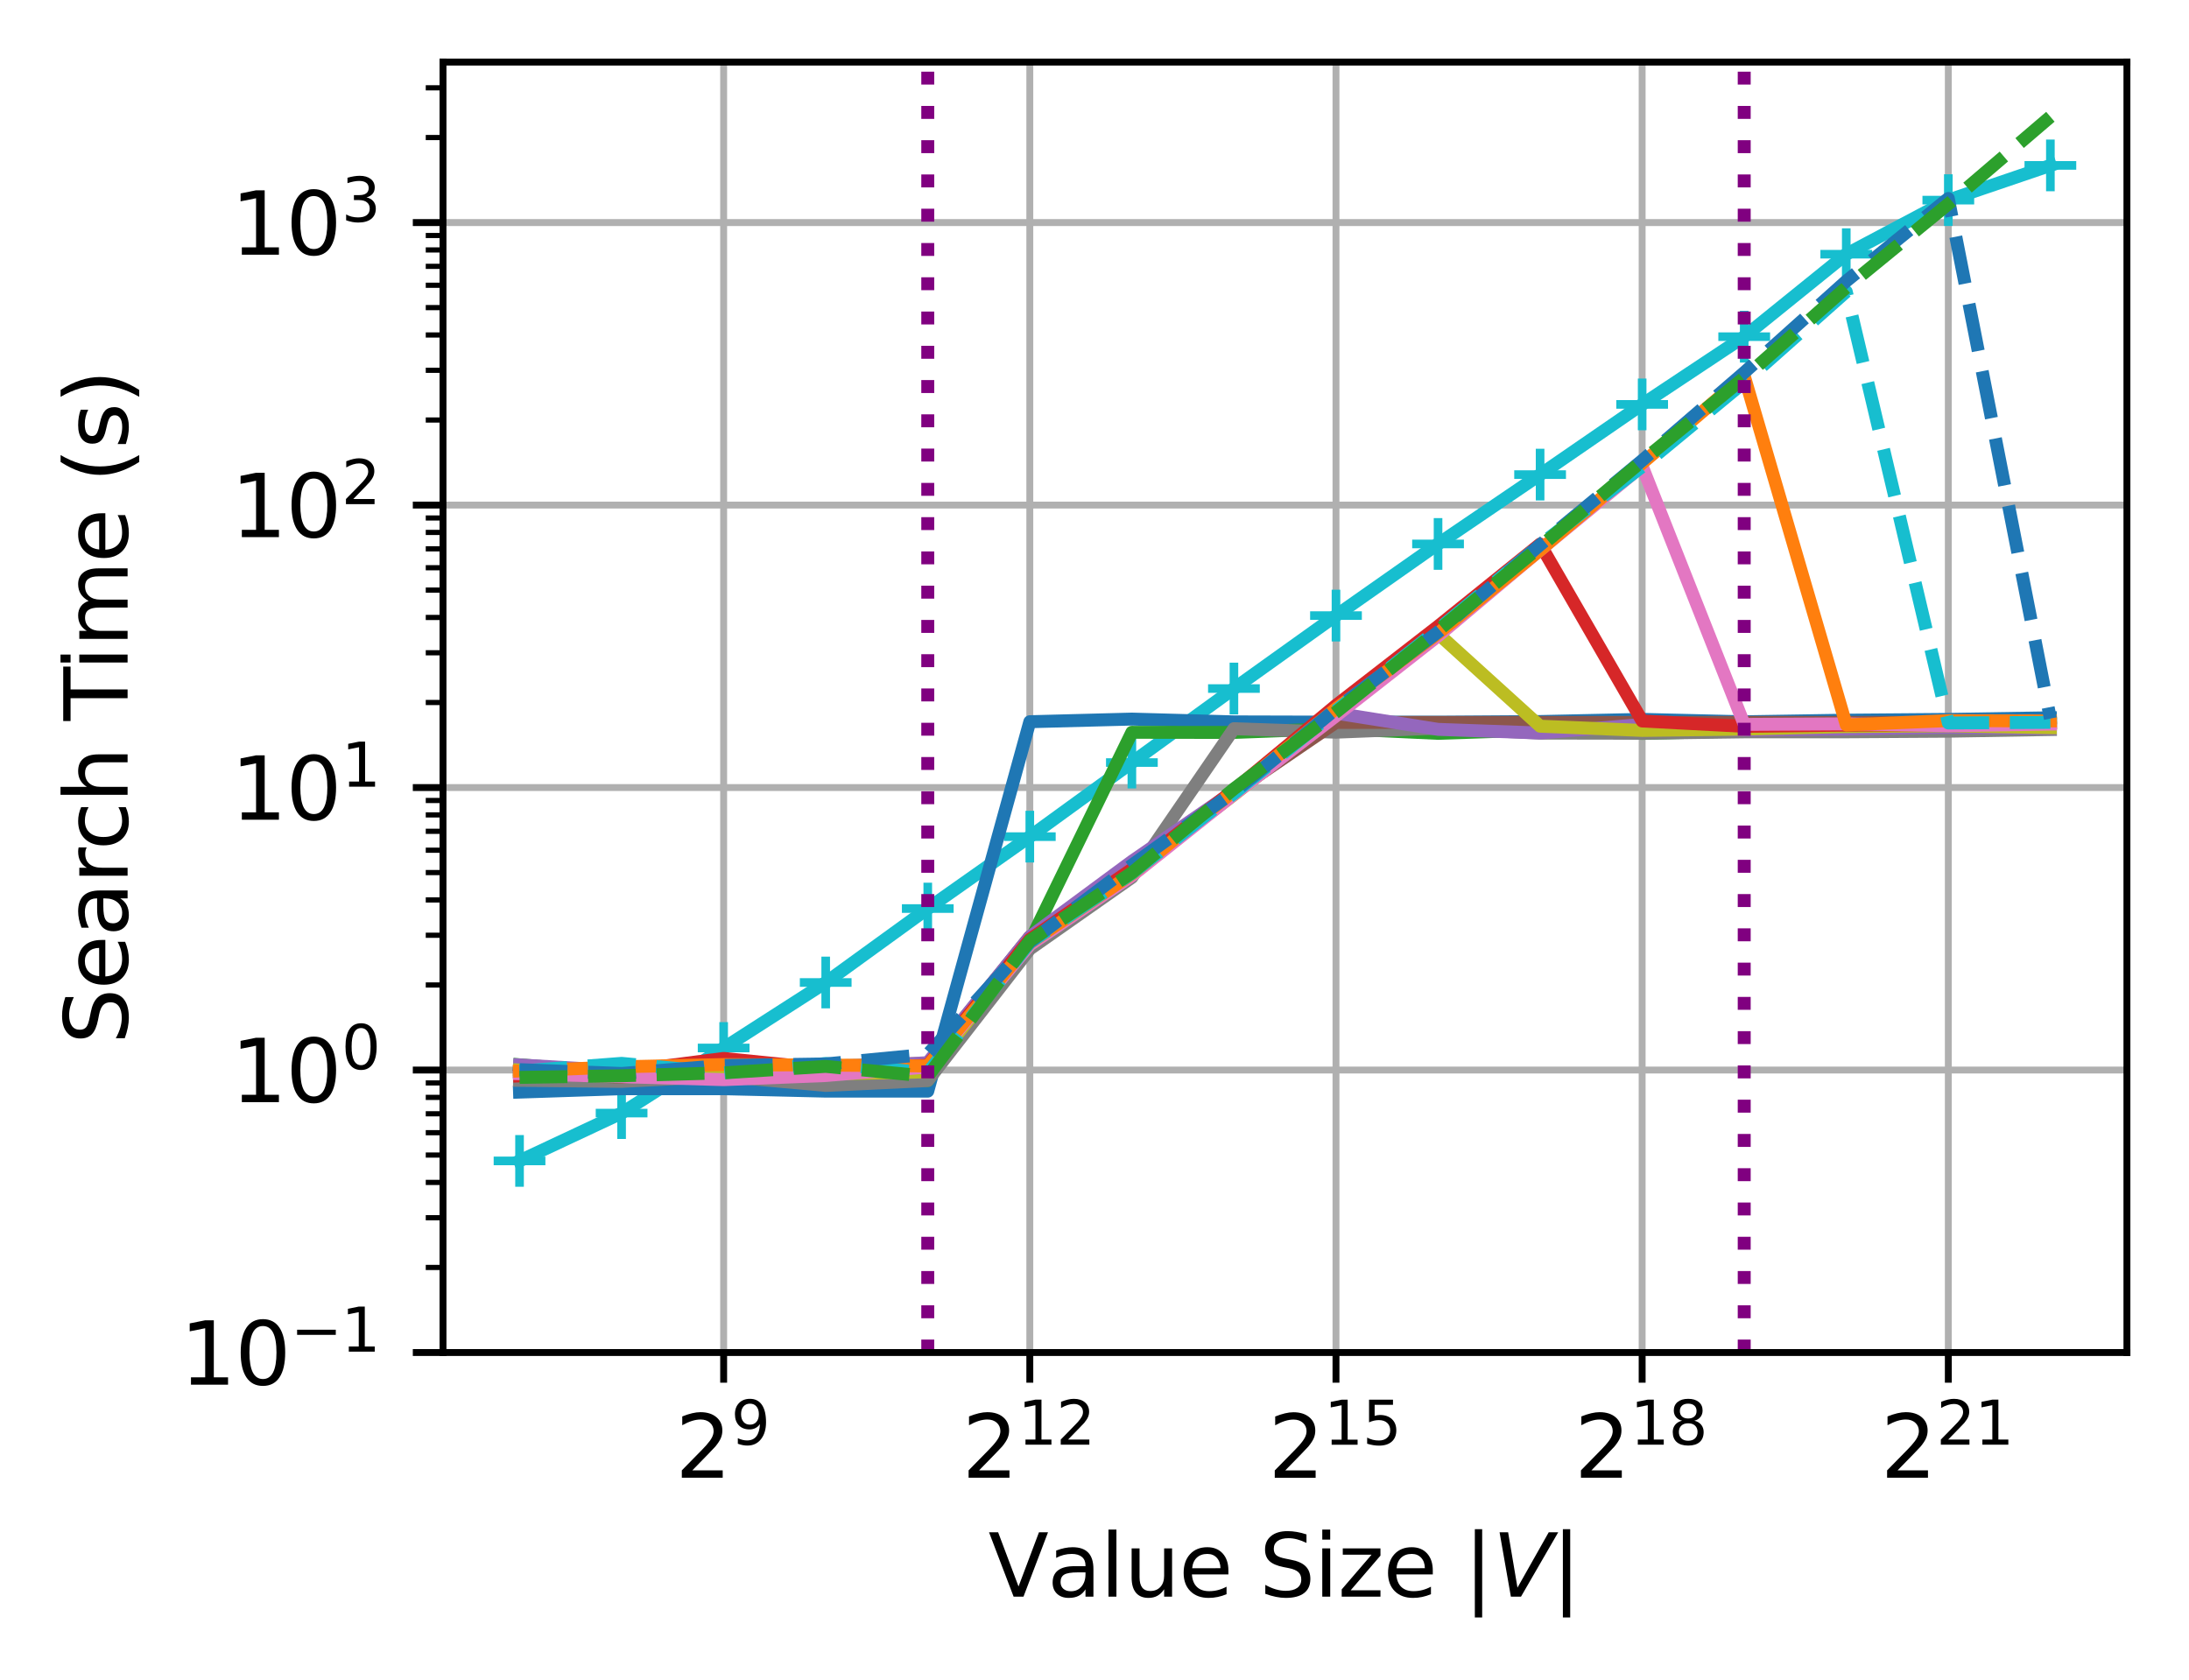 <?xml version="1.0" encoding="utf-8" standalone="no"?>
<!DOCTYPE svg PUBLIC "-//W3C//DTD SVG 1.1//EN"
  "http://www.w3.org/Graphics/SVG/1.1/DTD/svg11.dtd">
<svg xmlns:xlink="http://www.w3.org/1999/xlink" width="253.878pt" height="194.866pt" viewBox="0 0 253.878 194.866" xmlns="http://www.w3.org/2000/svg" version="1.1">
 <defs>
  <style type="text/css">*{stroke-linejoin: round; stroke-linecap: butt}</style>
 </defs>
 <g id="figure_1">
  <g id="patch_1">
   <path d="M 0 194.866 
L 253.878 194.866 
L 253.878 0 
L 0 0 
z
" style="fill: #ffffff"/>
  </g>
  <g id="axes_1">
   <g id="patch_2">
    <path d="M 51.378 156.888 
L 246.678 156.888 
L 246.678 7.2 
L 51.378 7.2 
z
" style="fill: #ffffff"/>
   </g>
   <g id="matplotlib.axis_1">
    <g id="xtick_1">
     <g id="line2d_1">
      <path d="M 83.928 156.888 
L 83.928 7.2 
" clip-path="url(#p6773073fb8)" style="fill: none; stroke: #b0b0b0; stroke-width: 0.8; stroke-linecap: square"/>
     </g>
     <g id="line2d_2">
      <defs>
       <path id="mc93a9d0ca1" d="M 0 0 
L 0 3.5 
" style="stroke: #000000; stroke-width: 0.8"/>
      </defs>
      <g>
       <use xlink:href="#mc93a9d0ca1" x="83.928" y="156.888" style="stroke: #000000; stroke-width: 0.8"/>
      </g>
     </g>
     <g id="text_1">
      <!-- $\mathdefault{2^{9}}$ -->
      <g transform="translate(78.328 171.486) scale(0.1 -0.1)">
       <defs>
        <path id="DejaVuSans-32" d="M 1228 531 
L 3431 531 
L 3431 0 
L 469 0 
L 469 531 
Q 828 903 1448 1529 
Q 2069 2156 2228 2338 
Q 2531 2678 2651 2914 
Q 2772 3150 2772 3378 
Q 2772 3750 2511 3984 
Q 2250 4219 1831 4219 
Q 1534 4219 1204 4116 
Q 875 4013 500 3803 
L 500 4441 
Q 881 4594 1212 4672 
Q 1544 4750 1819 4750 
Q 2544 4750 2975 4387 
Q 3406 4025 3406 3419 
Q 3406 3131 3298 2873 
Q 3191 2616 2906 2266 
Q 2828 2175 2409 1742 
Q 1991 1309 1228 531 
z
" transform="scale(0.016)"/>
        <path id="DejaVuSans-39" d="M 703 97 
L 703 672 
Q 941 559 1184 500 
Q 1428 441 1663 441 
Q 2288 441 2617 861 
Q 2947 1281 2994 2138 
Q 2813 1869 2534 1725 
Q 2256 1581 1919 1581 
Q 1219 1581 811 2004 
Q 403 2428 403 3163 
Q 403 3881 828 4315 
Q 1253 4750 1959 4750 
Q 2769 4750 3195 4129 
Q 3622 3509 3622 2328 
Q 3622 1225 3098 567 
Q 2575 -91 1691 -91 
Q 1453 -91 1209 -44 
Q 966 3 703 97 
z
M 1959 2075 
Q 2384 2075 2632 2365 
Q 2881 2656 2881 3163 
Q 2881 3666 2632 3958 
Q 2384 4250 1959 4250 
Q 1534 4250 1286 3958 
Q 1038 3666 1038 3163 
Q 1038 2656 1286 2365 
Q 1534 2075 1959 2075 
z
" transform="scale(0.016)"/>
       </defs>
       <use xlink:href="#DejaVuSans-32" transform="translate(0 0.766)"/>
       <use xlink:href="#DejaVuSans-39" transform="translate(64.58 39.047) scale(0.7)"/>
      </g>
     </g>
    </g>
    <g id="xtick_2">
     <g id="line2d_3">
      <path d="M 119.437 156.888 
L 119.437 7.2 
" clip-path="url(#p6773073fb8)" style="fill: none; stroke: #b0b0b0; stroke-width: 0.8; stroke-linecap: square"/>
     </g>
     <g id="line2d_4">
      <g>
       <use xlink:href="#mc93a9d0ca1" x="119.437" y="156.888" style="stroke: #000000; stroke-width: 0.8"/>
      </g>
     </g>
     <g id="text_2">
      <!-- $\mathdefault{2^{12}}$ -->
      <g transform="translate(111.587 171.486) scale(0.1 -0.1)">
       <defs>
        <path id="DejaVuSans-31" d="M 794 531 
L 1825 531 
L 1825 4091 
L 703 3866 
L 703 4441 
L 1819 4666 
L 2450 4666 
L 2450 531 
L 3481 531 
L 3481 0 
L 794 0 
L 794 531 
z
" transform="scale(0.016)"/>
       </defs>
       <use xlink:href="#DejaVuSans-32" transform="translate(0 0.766)"/>
       <use xlink:href="#DejaVuSans-31" transform="translate(64.58 39.047) scale(0.7)"/>
       <use xlink:href="#DejaVuSans-32" transform="translate(109.116 39.047) scale(0.7)"/>
      </g>
     </g>
    </g>
    <g id="xtick_3">
     <g id="line2d_5">
      <path d="M 154.946 156.888 
L 154.946 7.2 
" clip-path="url(#p6773073fb8)" style="fill: none; stroke: #b0b0b0; stroke-width: 0.8; stroke-linecap: square"/>
     </g>
     <g id="line2d_6">
      <g>
       <use xlink:href="#mc93a9d0ca1" x="154.946" y="156.888" style="stroke: #000000; stroke-width: 0.8"/>
      </g>
     </g>
     <g id="text_3">
      <!-- $\mathdefault{2^{15}}$ -->
      <g transform="translate(147.096 171.486) scale(0.1 -0.1)">
       <defs>
        <path id="DejaVuSans-35" d="M 691 4666 
L 3169 4666 
L 3169 4134 
L 1269 4134 
L 1269 2991 
Q 1406 3038 1543 3061 
Q 1681 3084 1819 3084 
Q 2600 3084 3056 2656 
Q 3513 2228 3513 1497 
Q 3513 744 3044 326 
Q 2575 -91 1722 -91 
Q 1428 -91 1123 -41 
Q 819 9 494 109 
L 494 744 
Q 775 591 1075 516 
Q 1375 441 1709 441 
Q 2250 441 2565 725 
Q 2881 1009 2881 1497 
Q 2881 1984 2565 2268 
Q 2250 2553 1709 2553 
Q 1456 2553 1204 2497 
Q 953 2441 691 2322 
L 691 4666 
z
" transform="scale(0.016)"/>
       </defs>
       <use xlink:href="#DejaVuSans-32" transform="translate(0 0.684)"/>
       <use xlink:href="#DejaVuSans-31" transform="translate(64.58 38.966) scale(0.7)"/>
       <use xlink:href="#DejaVuSans-35" transform="translate(109.116 38.966) scale(0.7)"/>
      </g>
     </g>
    </g>
    <g id="xtick_4">
     <g id="line2d_7">
      <path d="M 190.455 156.888 
L 190.455 7.2 
" clip-path="url(#p6773073fb8)" style="fill: none; stroke: #b0b0b0; stroke-width: 0.8; stroke-linecap: square"/>
     </g>
     <g id="line2d_8">
      <g>
       <use xlink:href="#mc93a9d0ca1" x="190.455" y="156.888" style="stroke: #000000; stroke-width: 0.8"/>
      </g>
     </g>
     <g id="text_4">
      <!-- $\mathdefault{2^{18}}$ -->
      <g transform="translate(182.605 171.486) scale(0.1 -0.1)">
       <defs>
        <path id="DejaVuSans-38" d="M 2034 2216 
Q 1584 2216 1326 1975 
Q 1069 1734 1069 1313 
Q 1069 891 1326 650 
Q 1584 409 2034 409 
Q 2484 409 2743 651 
Q 3003 894 3003 1313 
Q 3003 1734 2745 1975 
Q 2488 2216 2034 2216 
z
M 1403 2484 
Q 997 2584 770 2862 
Q 544 3141 544 3541 
Q 544 4100 942 4425 
Q 1341 4750 2034 4750 
Q 2731 4750 3128 4425 
Q 3525 4100 3525 3541 
Q 3525 3141 3298 2862 
Q 3072 2584 2669 2484 
Q 3125 2378 3379 2068 
Q 3634 1759 3634 1313 
Q 3634 634 3220 271 
Q 2806 -91 2034 -91 
Q 1263 -91 848 271 
Q 434 634 434 1313 
Q 434 1759 690 2068 
Q 947 2378 1403 2484 
z
M 1172 3481 
Q 1172 3119 1398 2916 
Q 1625 2713 2034 2713 
Q 2441 2713 2670 2916 
Q 2900 3119 2900 3481 
Q 2900 3844 2670 4047 
Q 2441 4250 2034 4250 
Q 1625 4250 1398 4047 
Q 1172 3844 1172 3481 
z
" transform="scale(0.016)"/>
       </defs>
       <use xlink:href="#DejaVuSans-32" transform="translate(0 0.766)"/>
       <use xlink:href="#DejaVuSans-31" transform="translate(64.58 39.047) scale(0.7)"/>
       <use xlink:href="#DejaVuSans-38" transform="translate(109.116 39.047) scale(0.7)"/>
      </g>
     </g>
    </g>
    <g id="xtick_5">
     <g id="line2d_9">
      <path d="M 225.964 156.888 
L 225.964 7.2 
" clip-path="url(#p6773073fb8)" style="fill: none; stroke: #b0b0b0; stroke-width: 0.8; stroke-linecap: square"/>
     </g>
     <g id="line2d_10">
      <g>
       <use xlink:href="#mc93a9d0ca1" x="225.964" y="156.888" style="stroke: #000000; stroke-width: 0.8"/>
      </g>
     </g>
     <g id="text_5">
      <!-- $\mathdefault{2^{21}}$ -->
      <g transform="translate(218.114 171.486) scale(0.1 -0.1)">
       <use xlink:href="#DejaVuSans-32" transform="translate(0 0.766)"/>
       <use xlink:href="#DejaVuSans-32" transform="translate(64.58 39.047) scale(0.7)"/>
       <use xlink:href="#DejaVuSans-31" transform="translate(109.116 39.047) scale(0.7)"/>
      </g>
     </g>
    </g>
    <g id="text_6">
     <!-- Value Size $|V|$ -->
     <g transform="translate(114.628 185.266) scale(0.1 -0.1)">
      <defs>
       <path id="DejaVuSans-56" d="M 1831 0 
L 50 4666 
L 709 4666 
L 2188 738 
L 3669 4666 
L 4325 4666 
L 2547 0 
L 1831 0 
z
" transform="scale(0.016)"/>
       <path id="DejaVuSans-61" d="M 2194 1759 
Q 1497 1759 1228 1600 
Q 959 1441 959 1056 
Q 959 750 1161 570 
Q 1363 391 1709 391 
Q 2188 391 2477 730 
Q 2766 1069 2766 1631 
L 2766 1759 
L 2194 1759 
z
M 3341 1997 
L 3341 0 
L 2766 0 
L 2766 531 
Q 2569 213 2275 61 
Q 1981 -91 1556 -91 
Q 1019 -91 701 211 
Q 384 513 384 1019 
Q 384 1609 779 1909 
Q 1175 2209 1959 2209 
L 2766 2209 
L 2766 2266 
Q 2766 2663 2505 2880 
Q 2244 3097 1772 3097 
Q 1472 3097 1187 3025 
Q 903 2953 641 2809 
L 641 3341 
Q 956 3463 1253 3523 
Q 1550 3584 1831 3584 
Q 2591 3584 2966 3190 
Q 3341 2797 3341 1997 
z
" transform="scale(0.016)"/>
       <path id="DejaVuSans-6c" d="M 603 4863 
L 1178 4863 
L 1178 0 
L 603 0 
L 603 4863 
z
" transform="scale(0.016)"/>
       <path id="DejaVuSans-75" d="M 544 1381 
L 544 3500 
L 1119 3500 
L 1119 1403 
Q 1119 906 1312 657 
Q 1506 409 1894 409 
Q 2359 409 2629 706 
Q 2900 1003 2900 1516 
L 2900 3500 
L 3475 3500 
L 3475 0 
L 2900 0 
L 2900 538 
Q 2691 219 2414 64 
Q 2138 -91 1772 -91 
Q 1169 -91 856 284 
Q 544 659 544 1381 
z
M 1991 3584 
L 1991 3584 
z
" transform="scale(0.016)"/>
       <path id="DejaVuSans-65" d="M 3597 1894 
L 3597 1613 
L 953 1613 
Q 991 1019 1311 708 
Q 1631 397 2203 397 
Q 2534 397 2845 478 
Q 3156 559 3463 722 
L 3463 178 
Q 3153 47 2828 -22 
Q 2503 -91 2169 -91 
Q 1331 -91 842 396 
Q 353 884 353 1716 
Q 353 2575 817 3079 
Q 1281 3584 2069 3584 
Q 2775 3584 3186 3129 
Q 3597 2675 3597 1894 
z
M 3022 2063 
Q 3016 2534 2758 2815 
Q 2500 3097 2075 3097 
Q 1594 3097 1305 2825 
Q 1016 2553 972 2059 
L 3022 2063 
z
" transform="scale(0.016)"/>
       <path id="DejaVuSans-20" transform="scale(0.016)"/>
       <path id="DejaVuSans-53" d="M 3425 4513 
L 3425 3897 
Q 3066 4069 2747 4153 
Q 2428 4238 2131 4238 
Q 1616 4238 1336 4038 
Q 1056 3838 1056 3469 
Q 1056 3159 1242 3001 
Q 1428 2844 1947 2747 
L 2328 2669 
Q 3034 2534 3370 2195 
Q 3706 1856 3706 1288 
Q 3706 609 3251 259 
Q 2797 -91 1919 -91 
Q 1588 -91 1214 -16 
Q 841 59 441 206 
L 441 856 
Q 825 641 1194 531 
Q 1563 422 1919 422 
Q 2459 422 2753 634 
Q 3047 847 3047 1241 
Q 3047 1584 2836 1778 
Q 2625 1972 2144 2069 
L 1759 2144 
Q 1053 2284 737 2584 
Q 422 2884 422 3419 
Q 422 4038 858 4394 
Q 1294 4750 2059 4750 
Q 2388 4750 2728 4690 
Q 3069 4631 3425 4513 
z
" transform="scale(0.016)"/>
       <path id="DejaVuSans-69" d="M 603 3500 
L 1178 3500 
L 1178 0 
L 603 0 
L 603 3500 
z
M 603 4863 
L 1178 4863 
L 1178 4134 
L 603 4134 
L 603 4863 
z
" transform="scale(0.016)"/>
       <path id="DejaVuSans-7a" d="M 353 3500 
L 3084 3500 
L 3084 2975 
L 922 459 
L 3084 459 
L 3084 0 
L 275 0 
L 275 525 
L 2438 3041 
L 353 3041 
L 353 3500 
z
" transform="scale(0.016)"/>
       <path id="DejaVuSans-7c" d="M 1344 4891 
L 1344 -1509 
L 813 -1509 
L 813 4891 
L 1344 4891 
z
" transform="scale(0.016)"/>
       <path id="DejaVuSans-Oblique-56" d="M 1319 0 
L 500 4666 
L 1119 4666 
L 1797 653 
L 4063 4666 
L 4750 4666 
L 2053 0 
L 1319 0 
z
" transform="scale(0.016)"/>
      </defs>
      <use xlink:href="#DejaVuSans-56" transform="translate(0 0.578)"/>
      <use xlink:href="#DejaVuSans-61" transform="translate(68.408 0.578)"/>
      <use xlink:href="#DejaVuSans-6c" transform="translate(129.688 0.578)"/>
      <use xlink:href="#DejaVuSans-75" transform="translate(157.471 0.578)"/>
      <use xlink:href="#DejaVuSans-65" transform="translate(220.85 0.578)"/>
      <use xlink:href="#DejaVuSans-20" transform="translate(282.373 0.578)"/>
      <use xlink:href="#DejaVuSans-53" transform="translate(314.16 0.578)"/>
      <use xlink:href="#DejaVuSans-69" transform="translate(377.637 0.578)"/>
      <use xlink:href="#DejaVuSans-7a" transform="translate(405.42 0.578)"/>
      <use xlink:href="#DejaVuSans-65" transform="translate(457.91 0.578)"/>
      <use xlink:href="#DejaVuSans-20" transform="translate(519.434 0.578)"/>
      <use xlink:href="#DejaVuSans-7c" transform="translate(551.221 0.578)"/>
      <use xlink:href="#DejaVuSans-Oblique-56" transform="translate(584.912 0.578)"/>
      <use xlink:href="#DejaVuSans-7c" transform="translate(653.32 0.578)"/>
     </g>
    </g>
   </g>
   <g id="matplotlib.axis_2">
    <g id="ytick_1">
     <g id="line2d_11">
      <path d="M 51.378 156.888 
L 246.678 156.888 
" clip-path="url(#p6773073fb8)" style="fill: none; stroke: #b0b0b0; stroke-width: 0.8; stroke-linecap: square"/>
     </g>
     <g id="line2d_12">
      <defs>
       <path id="m12b6bb0409" d="M 0 0 
L -3.5 0 
" style="stroke: #000000; stroke-width: 0.8"/>
      </defs>
      <g>
       <use xlink:href="#m12b6bb0409" x="51.378" y="156.888" style="stroke: #000000; stroke-width: 0.8"/>
      </g>
     </g>
     <g id="text_7">
      <!-- $\mathdefault{10^{-1}}$ -->
      <g transform="translate(20.878 160.687) scale(0.1 -0.1)">
       <defs>
        <path id="DejaVuSans-30" d="M 2034 4250 
Q 1547 4250 1301 3770 
Q 1056 3291 1056 2328 
Q 1056 1369 1301 889 
Q 1547 409 2034 409 
Q 2525 409 2770 889 
Q 3016 1369 3016 2328 
Q 3016 3291 2770 3770 
Q 2525 4250 2034 4250 
z
M 2034 4750 
Q 2819 4750 3233 4129 
Q 3647 3509 3647 2328 
Q 3647 1150 3233 529 
Q 2819 -91 2034 -91 
Q 1250 -91 836 529 
Q 422 1150 422 2328 
Q 422 3509 836 4129 
Q 1250 4750 2034 4750 
z
" transform="scale(0.016)"/>
        <path id="DejaVuSans-2212" d="M 678 2272 
L 4684 2272 
L 4684 1741 
L 678 1741 
L 678 2272 
z
" transform="scale(0.016)"/>
       </defs>
       <use xlink:href="#DejaVuSans-31" transform="translate(0 0.684)"/>
       <use xlink:href="#DejaVuSans-30" transform="translate(63.623 0.684)"/>
       <use xlink:href="#DejaVuSans-2212" transform="translate(128.203 38.966) scale(0.7)"/>
       <use xlink:href="#DejaVuSans-31" transform="translate(186.855 38.966) scale(0.7)"/>
      </g>
     </g>
    </g>
    <g id="ytick_2">
     <g id="line2d_13">
      <path d="M 51.378 124.121 
L 246.678 124.121 
" clip-path="url(#p6773073fb8)" style="fill: none; stroke: #b0b0b0; stroke-width: 0.8; stroke-linecap: square"/>
     </g>
     <g id="line2d_14">
      <g>
       <use xlink:href="#m12b6bb0409" x="51.378" y="124.121" style="stroke: #000000; stroke-width: 0.8"/>
      </g>
     </g>
     <g id="text_8">
      <!-- $\mathdefault{10^{0}}$ -->
      <g transform="translate(26.778 127.92) scale(0.1 -0.1)">
       <use xlink:href="#DejaVuSans-31" transform="translate(0 0.766)"/>
       <use xlink:href="#DejaVuSans-30" transform="translate(63.623 0.766)"/>
       <use xlink:href="#DejaVuSans-30" transform="translate(128.203 39.047) scale(0.7)"/>
      </g>
     </g>
    </g>
    <g id="ytick_3">
     <g id="line2d_15">
      <path d="M 51.378 91.353 
L 246.678 91.353 
" clip-path="url(#p6773073fb8)" style="fill: none; stroke: #b0b0b0; stroke-width: 0.8; stroke-linecap: square"/>
     </g>
     <g id="line2d_16">
      <g>
       <use xlink:href="#m12b6bb0409" x="51.378" y="91.353" style="stroke: #000000; stroke-width: 0.8"/>
      </g>
     </g>
     <g id="text_9">
      <!-- $\mathdefault{10^{1}}$ -->
      <g transform="translate(26.778 95.152) scale(0.1 -0.1)">
       <use xlink:href="#DejaVuSans-31" transform="translate(0 0.684)"/>
       <use xlink:href="#DejaVuSans-30" transform="translate(63.623 0.684)"/>
       <use xlink:href="#DejaVuSans-31" transform="translate(128.203 38.966) scale(0.7)"/>
      </g>
     </g>
    </g>
    <g id="ytick_4">
     <g id="line2d_17">
      <path d="M 51.378 58.586 
L 246.678 58.586 
" clip-path="url(#p6773073fb8)" style="fill: none; stroke: #b0b0b0; stroke-width: 0.8; stroke-linecap: square"/>
     </g>
     <g id="line2d_18">
      <g>
       <use xlink:href="#m12b6bb0409" x="51.378" y="58.586" style="stroke: #000000; stroke-width: 0.8"/>
      </g>
     </g>
     <g id="text_10">
      <!-- $\mathdefault{10^{2}}$ -->
      <g transform="translate(26.778 62.385) scale(0.1 -0.1)">
       <use xlink:href="#DejaVuSans-31" transform="translate(0 0.766)"/>
       <use xlink:href="#DejaVuSans-30" transform="translate(63.623 0.766)"/>
       <use xlink:href="#DejaVuSans-32" transform="translate(128.203 39.047) scale(0.7)"/>
      </g>
     </g>
    </g>
    <g id="ytick_5">
     <g id="line2d_19">
      <path d="M 51.378 25.818 
L 246.678 25.818 
" clip-path="url(#p6773073fb8)" style="fill: none; stroke: #b0b0b0; stroke-width: 0.8; stroke-linecap: square"/>
     </g>
     <g id="line2d_20">
      <g>
       <use xlink:href="#m12b6bb0409" x="51.378" y="25.818" style="stroke: #000000; stroke-width: 0.8"/>
      </g>
     </g>
     <g id="text_11">
      <!-- $\mathdefault{10^{3}}$ -->
      <g transform="translate(26.778 29.618) scale(0.1 -0.1)">
       <defs>
        <path id="DejaVuSans-33" d="M 2597 2516 
Q 3050 2419 3304 2112 
Q 3559 1806 3559 1356 
Q 3559 666 3084 287 
Q 2609 -91 1734 -91 
Q 1441 -91 1130 -33 
Q 819 25 488 141 
L 488 750 
Q 750 597 1062 519 
Q 1375 441 1716 441 
Q 2309 441 2620 675 
Q 2931 909 2931 1356 
Q 2931 1769 2642 2001 
Q 2353 2234 1838 2234 
L 1294 2234 
L 1294 2753 
L 1863 2753 
Q 2328 2753 2575 2939 
Q 2822 3125 2822 3475 
Q 2822 3834 2567 4026 
Q 2313 4219 1838 4219 
Q 1578 4219 1281 4162 
Q 984 4106 628 3988 
L 628 4550 
Q 988 4650 1302 4700 
Q 1616 4750 1894 4750 
Q 2613 4750 3031 4423 
Q 3450 4097 3450 3541 
Q 3450 3153 3228 2886 
Q 3006 2619 2597 2516 
z
" transform="scale(0.016)"/>
       </defs>
       <use xlink:href="#DejaVuSans-31" transform="translate(0 0.766)"/>
       <use xlink:href="#DejaVuSans-30" transform="translate(63.623 0.766)"/>
       <use xlink:href="#DejaVuSans-33" transform="translate(128.203 39.047) scale(0.7)"/>
      </g>
     </g>
    </g>
    <g id="ytick_6">
     <g id="line2d_21">
      <defs>
       <path id="m2c70bff007" d="M 0 0 
L -2 0 
" style="stroke: #000000; stroke-width: 0.6"/>
      </defs>
      <g>
       <use xlink:href="#m2c70bff007" x="51.378" y="147.024" style="stroke: #000000; stroke-width: 0.6"/>
      </g>
     </g>
    </g>
    <g id="ytick_7">
     <g id="line2d_22">
      <g>
       <use xlink:href="#m2c70bff007" x="51.378" y="141.254" style="stroke: #000000; stroke-width: 0.6"/>
      </g>
     </g>
    </g>
    <g id="ytick_8">
     <g id="line2d_23">
      <g>
       <use xlink:href="#m2c70bff007" x="51.378" y="137.16" style="stroke: #000000; stroke-width: 0.6"/>
      </g>
     </g>
    </g>
    <g id="ytick_9">
     <g id="line2d_24">
      <g>
       <use xlink:href="#m2c70bff007" x="51.378" y="133.985" style="stroke: #000000; stroke-width: 0.6"/>
      </g>
     </g>
    </g>
    <g id="ytick_10">
     <g id="line2d_25">
      <g>
       <use xlink:href="#m2c70bff007" x="51.378" y="131.39" style="stroke: #000000; stroke-width: 0.6"/>
      </g>
     </g>
    </g>
    <g id="ytick_11">
     <g id="line2d_26">
      <g>
       <use xlink:href="#m2c70bff007" x="51.378" y="129.196" style="stroke: #000000; stroke-width: 0.6"/>
      </g>
     </g>
    </g>
    <g id="ytick_12">
     <g id="line2d_27">
      <g>
       <use xlink:href="#m2c70bff007" x="51.378" y="127.296" style="stroke: #000000; stroke-width: 0.6"/>
      </g>
     </g>
    </g>
    <g id="ytick_13">
     <g id="line2d_28">
      <g>
       <use xlink:href="#m2c70bff007" x="51.378" y="125.62" style="stroke: #000000; stroke-width: 0.6"/>
      </g>
     </g>
    </g>
    <g id="ytick_14">
     <g id="line2d_29">
      <g>
       <use xlink:href="#m2c70bff007" x="51.378" y="114.257" style="stroke: #000000; stroke-width: 0.6"/>
      </g>
     </g>
    </g>
    <g id="ytick_15">
     <g id="line2d_30">
      <g>
       <use xlink:href="#m2c70bff007" x="51.378" y="108.487" style="stroke: #000000; stroke-width: 0.6"/>
      </g>
     </g>
    </g>
    <g id="ytick_16">
     <g id="line2d_31">
      <g>
       <use xlink:href="#m2c70bff007" x="51.378" y="104.393" style="stroke: #000000; stroke-width: 0.6"/>
      </g>
     </g>
    </g>
    <g id="ytick_17">
     <g id="line2d_32">
      <g>
       <use xlink:href="#m2c70bff007" x="51.378" y="101.217" style="stroke: #000000; stroke-width: 0.6"/>
      </g>
     </g>
    </g>
    <g id="ytick_18">
     <g id="line2d_33">
      <g>
       <use xlink:href="#m2c70bff007" x="51.378" y="98.623" style="stroke: #000000; stroke-width: 0.6"/>
      </g>
     </g>
    </g>
    <g id="ytick_19">
     <g id="line2d_34">
      <g>
       <use xlink:href="#m2c70bff007" x="51.378" y="96.429" style="stroke: #000000; stroke-width: 0.6"/>
      </g>
     </g>
    </g>
    <g id="ytick_20">
     <g id="line2d_35">
      <g>
       <use xlink:href="#m2c70bff007" x="51.378" y="94.529" style="stroke: #000000; stroke-width: 0.6"/>
      </g>
     </g>
    </g>
    <g id="ytick_21">
     <g id="line2d_36">
      <g>
       <use xlink:href="#m2c70bff007" x="51.378" y="92.853" style="stroke: #000000; stroke-width: 0.6"/>
      </g>
     </g>
    </g>
    <g id="ytick_22">
     <g id="line2d_37">
      <g>
       <use xlink:href="#m2c70bff007" x="51.378" y="81.489" style="stroke: #000000; stroke-width: 0.6"/>
      </g>
     </g>
    </g>
    <g id="ytick_23">
     <g id="line2d_38">
      <g>
       <use xlink:href="#m2c70bff007" x="51.378" y="75.719" style="stroke: #000000; stroke-width: 0.6"/>
      </g>
     </g>
    </g>
    <g id="ytick_24">
     <g id="line2d_39">
      <g>
       <use xlink:href="#m2c70bff007" x="51.378" y="71.625" style="stroke: #000000; stroke-width: 0.6"/>
      </g>
     </g>
    </g>
    <g id="ytick_25">
     <g id="line2d_40">
      <g>
       <use xlink:href="#m2c70bff007" x="51.378" y="68.45" style="stroke: #000000; stroke-width: 0.6"/>
      </g>
     </g>
    </g>
    <g id="ytick_26">
     <g id="line2d_41">
      <g>
       <use xlink:href="#m2c70bff007" x="51.378" y="65.855" style="stroke: #000000; stroke-width: 0.6"/>
      </g>
     </g>
    </g>
    <g id="ytick_27">
     <g id="line2d_42">
      <g>
       <use xlink:href="#m2c70bff007" x="51.378" y="63.662" style="stroke: #000000; stroke-width: 0.6"/>
      </g>
     </g>
    </g>
    <g id="ytick_28">
     <g id="line2d_43">
      <g>
       <use xlink:href="#m2c70bff007" x="51.378" y="61.761" style="stroke: #000000; stroke-width: 0.6"/>
      </g>
     </g>
    </g>
    <g id="ytick_29">
     <g id="line2d_44">
      <g>
       <use xlink:href="#m2c70bff007" x="51.378" y="60.085" style="stroke: #000000; stroke-width: 0.6"/>
      </g>
     </g>
    </g>
    <g id="ytick_30">
     <g id="line2d_45">
      <g>
       <use xlink:href="#m2c70bff007" x="51.378" y="48.722" style="stroke: #000000; stroke-width: 0.6"/>
      </g>
     </g>
    </g>
    <g id="ytick_31">
     <g id="line2d_46">
      <g>
       <use xlink:href="#m2c70bff007" x="51.378" y="42.952" style="stroke: #000000; stroke-width: 0.6"/>
      </g>
     </g>
    </g>
    <g id="ytick_32">
     <g id="line2d_47">
      <g>
       <use xlink:href="#m2c70bff007" x="51.378" y="38.858" style="stroke: #000000; stroke-width: 0.6"/>
      </g>
     </g>
    </g>
    <g id="ytick_33">
     <g id="line2d_48">
      <g>
       <use xlink:href="#m2c70bff007" x="51.378" y="35.682" style="stroke: #000000; stroke-width: 0.6"/>
      </g>
     </g>
    </g>
    <g id="ytick_34">
     <g id="line2d_49">
      <g>
       <use xlink:href="#m2c70bff007" x="51.378" y="33.088" style="stroke: #000000; stroke-width: 0.6"/>
      </g>
     </g>
    </g>
    <g id="ytick_35">
     <g id="line2d_50">
      <g>
       <use xlink:href="#m2c70bff007" x="51.378" y="30.894" style="stroke: #000000; stroke-width: 0.6"/>
      </g>
     </g>
    </g>
    <g id="ytick_36">
     <g id="line2d_51">
      <g>
       <use xlink:href="#m2c70bff007" x="51.378" y="28.994" style="stroke: #000000; stroke-width: 0.6"/>
      </g>
     </g>
    </g>
    <g id="ytick_37">
     <g id="line2d_52">
      <g>
       <use xlink:href="#m2c70bff007" x="51.378" y="27.318" style="stroke: #000000; stroke-width: 0.6"/>
      </g>
     </g>
    </g>
    <g id="ytick_38">
     <g id="line2d_53">
      <g>
       <use xlink:href="#m2c70bff007" x="51.378" y="15.955" style="stroke: #000000; stroke-width: 0.6"/>
      </g>
     </g>
    </g>
    <g id="ytick_39">
     <g id="line2d_54">
      <g>
       <use xlink:href="#m2c70bff007" x="51.378" y="10.184" style="stroke: #000000; stroke-width: 0.6"/>
      </g>
     </g>
    </g>
    <g id="text_12">
     <!-- Search Time (s) -->
     <g transform="translate(14.798 121.138) rotate(-90) scale(0.1 -0.1)">
      <defs>
       <path id="DejaVuSans-72" d="M 2631 2963 
Q 2534 3019 2420 3045 
Q 2306 3072 2169 3072 
Q 1681 3072 1420 2755 
Q 1159 2438 1159 1844 
L 1159 0 
L 581 0 
L 581 3500 
L 1159 3500 
L 1159 2956 
Q 1341 3275 1631 3429 
Q 1922 3584 2338 3584 
Q 2397 3584 2469 3576 
Q 2541 3569 2628 3553 
L 2631 2963 
z
" transform="scale(0.016)"/>
       <path id="DejaVuSans-63" d="M 3122 3366 
L 3122 2828 
Q 2878 2963 2633 3030 
Q 2388 3097 2138 3097 
Q 1578 3097 1268 2742 
Q 959 2388 959 1747 
Q 959 1106 1268 751 
Q 1578 397 2138 397 
Q 2388 397 2633 464 
Q 2878 531 3122 666 
L 3122 134 
Q 2881 22 2623 -34 
Q 2366 -91 2075 -91 
Q 1284 -91 818 406 
Q 353 903 353 1747 
Q 353 2603 823 3093 
Q 1294 3584 2113 3584 
Q 2378 3584 2631 3529 
Q 2884 3475 3122 3366 
z
" transform="scale(0.016)"/>
       <path id="DejaVuSans-68" d="M 3513 2113 
L 3513 0 
L 2938 0 
L 2938 2094 
Q 2938 2591 2744 2837 
Q 2550 3084 2163 3084 
Q 1697 3084 1428 2787 
Q 1159 2491 1159 1978 
L 1159 0 
L 581 0 
L 581 4863 
L 1159 4863 
L 1159 2956 
Q 1366 3272 1645 3428 
Q 1925 3584 2291 3584 
Q 2894 3584 3203 3211 
Q 3513 2838 3513 2113 
z
" transform="scale(0.016)"/>
       <path id="DejaVuSans-54" d="M -19 4666 
L 3928 4666 
L 3928 4134 
L 2272 4134 
L 2272 0 
L 1638 0 
L 1638 4134 
L -19 4134 
L -19 4666 
z
" transform="scale(0.016)"/>
       <path id="DejaVuSans-6d" d="M 3328 2828 
Q 3544 3216 3844 3400 
Q 4144 3584 4550 3584 
Q 5097 3584 5394 3201 
Q 5691 2819 5691 2113 
L 5691 0 
L 5113 0 
L 5113 2094 
Q 5113 2597 4934 2840 
Q 4756 3084 4391 3084 
Q 3944 3084 3684 2787 
Q 3425 2491 3425 1978 
L 3425 0 
L 2847 0 
L 2847 2094 
Q 2847 2600 2669 2842 
Q 2491 3084 2119 3084 
Q 1678 3084 1418 2786 
Q 1159 2488 1159 1978 
L 1159 0 
L 581 0 
L 581 3500 
L 1159 3500 
L 1159 2956 
Q 1356 3278 1631 3431 
Q 1906 3584 2284 3584 
Q 2666 3584 2933 3390 
Q 3200 3197 3328 2828 
z
" transform="scale(0.016)"/>
       <path id="DejaVuSans-28" d="M 1984 4856 
Q 1566 4138 1362 3434 
Q 1159 2731 1159 2009 
Q 1159 1288 1364 580 
Q 1569 -128 1984 -844 
L 1484 -844 
Q 1016 -109 783 600 
Q 550 1309 550 2009 
Q 550 2706 781 3412 
Q 1013 4119 1484 4856 
L 1984 4856 
z
" transform="scale(0.016)"/>
       <path id="DejaVuSans-73" d="M 2834 3397 
L 2834 2853 
Q 2591 2978 2328 3040 
Q 2066 3103 1784 3103 
Q 1356 3103 1142 2972 
Q 928 2841 928 2578 
Q 928 2378 1081 2264 
Q 1234 2150 1697 2047 
L 1894 2003 
Q 2506 1872 2764 1633 
Q 3022 1394 3022 966 
Q 3022 478 2636 193 
Q 2250 -91 1575 -91 
Q 1294 -91 989 -36 
Q 684 19 347 128 
L 347 722 
Q 666 556 975 473 
Q 1284 391 1588 391 
Q 1994 391 2212 530 
Q 2431 669 2431 922 
Q 2431 1156 2273 1281 
Q 2116 1406 1581 1522 
L 1381 1569 
Q 847 1681 609 1914 
Q 372 2147 372 2553 
Q 372 3047 722 3315 
Q 1072 3584 1716 3584 
Q 2034 3584 2315 3537 
Q 2597 3491 2834 3397 
z
" transform="scale(0.016)"/>
       <path id="DejaVuSans-29" d="M 513 4856 
L 1013 4856 
Q 1481 4119 1714 3412 
Q 1947 2706 1947 2009 
Q 1947 1309 1714 600 
Q 1481 -109 1013 -844 
L 513 -844 
Q 928 -128 1133 580 
Q 1338 1288 1338 2009 
Q 1338 2731 1133 3434 
Q 928 4138 513 4856 
z
" transform="scale(0.016)"/>
      </defs>
      <use xlink:href="#DejaVuSans-53"/>
      <use xlink:href="#DejaVuSans-65" x="63.477"/>
      <use xlink:href="#DejaVuSans-61" x="125"/>
      <use xlink:href="#DejaVuSans-72" x="186.279"/>
      <use xlink:href="#DejaVuSans-63" x="225.143"/>
      <use xlink:href="#DejaVuSans-68" x="280.123"/>
      <use xlink:href="#DejaVuSans-20" x="343.502"/>
      <use xlink:href="#DejaVuSans-54" x="375.289"/>
      <use xlink:href="#DejaVuSans-69" x="433.248"/>
      <use xlink:href="#DejaVuSans-6d" x="461.031"/>
      <use xlink:href="#DejaVuSans-65" x="558.443"/>
      <use xlink:href="#DejaVuSans-20" x="619.967"/>
      <use xlink:href="#DejaVuSans-28" x="651.754"/>
      <use xlink:href="#DejaVuSans-73" x="690.768"/>
      <use xlink:href="#DejaVuSans-29" x="742.867"/>
     </g>
    </g>
   </g>
   <g id="line2d_55">
    <path d="M 60.255 134.662 
L 72.092 129.115 
L 83.928 121.565 
L 95.764 113.969 
L 107.601 105.389 
L 119.437 97.048 
L 131.274 88.454 
L 143.11 79.87 
L 154.946 71.408 
L 166.783 63.097 
L 178.619 55.056 
L 190.455 46.912 
L 202.292 39.053 
L 214.128 29.488 
L 225.964 23.215 
L 237.801 19.188 
" clip-path="url(#p6773073fb8)" style="fill: none; stroke: #17becf; stroke-width: 1.5; stroke-linecap: square"/>
    <defs>
     <path id="mdbb89503dc" d="M -3 0 
L 3 0 
M 0 3 
L 0 -3 
" style="stroke: #17becf"/>
    </defs>
    <g clip-path="url(#p6773073fb8)">
     <use xlink:href="#mdbb89503dc" x="60.255" y="134.662" style="fill: #17becf; stroke: #17becf"/>
     <use xlink:href="#mdbb89503dc" x="72.092" y="129.115" style="fill: #17becf; stroke: #17becf"/>
     <use xlink:href="#mdbb89503dc" x="83.928" y="121.565" style="fill: #17becf; stroke: #17becf"/>
     <use xlink:href="#mdbb89503dc" x="95.764" y="113.969" style="fill: #17becf; stroke: #17becf"/>
     <use xlink:href="#mdbb89503dc" x="107.601" y="105.389" style="fill: #17becf; stroke: #17becf"/>
     <use xlink:href="#mdbb89503dc" x="119.437" y="97.048" style="fill: #17becf; stroke: #17becf"/>
     <use xlink:href="#mdbb89503dc" x="131.274" y="88.454" style="fill: #17becf; stroke: #17becf"/>
     <use xlink:href="#mdbb89503dc" x="143.11" y="79.87" style="fill: #17becf; stroke: #17becf"/>
     <use xlink:href="#mdbb89503dc" x="154.946" y="71.408" style="fill: #17becf; stroke: #17becf"/>
     <use xlink:href="#mdbb89503dc" x="166.783" y="63.097" style="fill: #17becf; stroke: #17becf"/>
     <use xlink:href="#mdbb89503dc" x="178.619" y="55.056" style="fill: #17becf; stroke: #17becf"/>
     <use xlink:href="#mdbb89503dc" x="190.455" y="46.912" style="fill: #17becf; stroke: #17becf"/>
     <use xlink:href="#mdbb89503dc" x="202.292" y="39.053" style="fill: #17becf; stroke: #17becf"/>
     <use xlink:href="#mdbb89503dc" x="214.128" y="29.488" style="fill: #17becf; stroke: #17becf"/>
     <use xlink:href="#mdbb89503dc" x="225.964" y="23.215" style="fill: #17becf; stroke: #17becf"/>
     <use xlink:href="#mdbb89503dc" x="237.801" y="19.188" style="fill: #17becf; stroke: #17becf"/>
    </g>
   </g>
   <g id="line2d_56">
    <path d="M 60.255 126.681 
L 72.092 126.289 
L 83.928 126.289 
L 95.764 126.57 
L 107.601 126.57 
L 119.437 83.718 
L 131.274 83.412 
L 143.11 83.737 
L 154.946 83.768 
L 166.783 83.775 
L 178.619 83.697 
L 190.455 83.446 
L 202.292 83.725 
L 214.128 83.54 
L 225.964 83.448 
L 237.801 83.263 
" clip-path="url(#p6773073fb8)" style="fill: none; stroke: #1f77b4; stroke-width: 1.5; stroke-linecap: square"/>
   </g>
   <g id="line2d_57">
    <path d="M 60.255 123.515 
L 72.092 124.5 
L 83.928 124.559 
L 95.764 124.229 
L 107.601 125.34 
L 119.437 109.231 
L 131.274 84.946 
L 143.11 84.962 
L 154.946 84.522 
L 166.783 85.068 
L 178.619 84.673 
L 190.455 85.073 
L 202.292 84.796 
L 214.128 84.735 
L 225.964 83.679 
L 237.801 83.938 
" clip-path="url(#p6773073fb8)" style="fill: none; stroke: #2ca02c; stroke-width: 1.5; stroke-linecap: square"/>
   </g>
   <g id="line2d_58">
    <path d="M 60.255 125.318 
L 72.092 125.441 
L 83.928 124.838 
L 95.764 125.907 
L 107.601 125.345 
L 119.437 110.081 
L 131.274 101.77 
L 143.11 84.526 
L 154.946 84.933 
L 166.783 84.465 
L 178.619 85.037 
L 190.455 85.056 
L 202.292 84.894 
L 214.128 84.89 
L 225.964 84.82 
L 237.801 84.624 
" clip-path="url(#p6773073fb8)" style="fill: none; stroke: #7f7f7f; stroke-width: 1.5; stroke-linecap: square"/>
   </g>
   <g id="line2d_59">
    <path d="M 60.255 124.358 
L 72.092 124.956 
L 83.928 124.069 
L 95.764 123.681 
L 107.601 123.335 
L 119.437 108.65 
L 131.274 101.177 
L 143.11 91.875 
L 154.946 83.802 
L 166.783 83.802 
L 178.619 83.802 
L 190.455 83.802 
L 202.292 83.802 
L 214.128 83.802 
L 225.964 83.802 
L 237.801 83.802 
" clip-path="url(#p6773073fb8)" style="fill: none; stroke: #8c564b; stroke-width: 1.5; stroke-linecap: square"/>
   </g>
   <g id="line2d_60">
    <path d="M 60.255 123.527 
L 72.092 124.217 
L 83.928 123.844 
L 95.764 123.993 
L 107.601 123.261 
L 119.437 108.662 
L 131.274 99.912 
L 143.11 91.758 
L 154.946 82.724 
L 166.783 84.604 
L 178.619 85.029 
L 190.455 84.04 
L 202.292 84.686 
L 214.128 84.561 
L 225.964 84.371 
L 237.801 84.491 
" clip-path="url(#p6773073fb8)" style="fill: none; stroke: #9467bd; stroke-width: 1.5; stroke-linecap: square"/>
   </g>
   <g id="line2d_61">
    <path d="M 60.255 124.127 
L 72.092 124.823 
L 83.928 124.209 
L 95.764 124.592 
L 107.601 124.329 
L 119.437 109.275 
L 131.274 101.132 
L 143.11 92.192 
L 154.946 82.828 
L 166.783 73.508 
L 178.619 84.238 
L 190.455 84.727 
L 202.292 84.577 
L 214.128 84.281 
L 225.964 84.191 
L 237.801 84.411 
" clip-path="url(#p6773073fb8)" style="fill: none; stroke: #bcbd22; stroke-width: 1.5; stroke-linecap: square"/>
   </g>
   <g id="line2d_62">
    <path d="M 60.255 124.802 
L 72.092 124.295 
L 83.928 122.774 
L 95.764 123.973 
L 107.601 123.572 
L 119.437 108.957 
L 131.274 100.824 
L 143.11 91.628 
L 154.946 81.822 
L 166.783 72.647 
L 178.619 63.113 
L 190.455 83.634 
L 202.292 84.254 
L 214.128 84.115 
L 225.964 84.067 
L 237.801 83.856 
" clip-path="url(#p6773073fb8)" style="fill: none; stroke: #d62728; stroke-width: 1.5; stroke-linecap: square"/>
   </g>
   <g id="line2d_63">
    <path d="M 60.255 124.547 
L 72.092 124.893 
L 83.928 125.238 
L 95.764 124.76 
L 107.601 123.769 
L 119.437 109.593 
L 131.274 101.582 
L 143.11 92.149 
L 154.946 83.04 
L 166.783 73.765 
L 178.619 63.804 
L 190.455 54.067 
L 202.292 84.031 
L 214.128 83.964 
L 225.964 84.179 
L 237.801 83.994 
" clip-path="url(#p6773073fb8)" style="fill: none; stroke: #e377c2; stroke-width: 1.5; stroke-linecap: square"/>
   </g>
   <g id="line2d_64">
    <path d="M 60.255 124.232 
L 72.092 123.744 
L 83.928 123.486 
L 95.764 123.546 
L 107.601 123.651 
L 119.437 109.381 
L 131.274 101.38 
L 143.11 91.752 
L 154.946 82.203 
L 166.783 73.465 
L 178.619 63.814 
L 190.455 53.736 
L 202.292 43.607 
L 214.128 84.085 
L 225.964 83.59 
L 237.801 83.625 
" clip-path="url(#p6773073fb8)" style="fill: none; stroke: #ff7f0e; stroke-width: 1.5; stroke-linecap: square"/>
   </g>
   <g id="line2d_65">
    <path d="M 60.255 124.249 
L 72.092 123.347 
L 83.928 124.446 
L 95.764 123.366 
L 107.601 124.443 
L 119.437 109.327 
L 131.274 101.306 
L 143.11 92.025 
L 154.946 82.442 
L 166.783 73.013 
L 178.619 63.19 
L 190.455 54.121 
L 202.292 44.337 
L 214.128 33.832 
L 225.964 83.863 
L 237.801 83.794 
" clip-path="url(#p6773073fb8)" style="fill: none; stroke-dasharray: 5.55,2.4; stroke-dashoffset: 0; stroke: #17becf; stroke-width: 1.5"/>
   </g>
   <g id="line2d_66">
    <path d="M 60.255 124.075 
L 72.092 124.521 
L 83.928 123.59 
L 95.764 123.415 
L 107.601 122.289 
L 119.437 109.28 
L 131.274 100.352 
L 143.11 91.858 
L 154.946 82.243 
L 166.783 73.314 
L 178.619 63.202 
L 190.455 53.414 
L 202.292 43.209 
L 214.128 32.606 
L 225.964 23.021 
L 237.801 83.356 
" clip-path="url(#p6773073fb8)" style="fill: none; stroke-dasharray: 5.55,2.4; stroke-dashoffset: 0; stroke: #1f77b4; stroke-width: 1.5"/>
   </g>
   <g id="line2d_67">
    <path d="M 60.255 124.977 
L 72.092 124.784 
L 83.928 124.447 
L 95.764 123.699 
L 107.601 124.848 
L 119.437 109.118 
L 131.274 101.238 
L 143.11 91.503 
L 154.946 82.606 
L 166.783 73.14 
L 178.619 63.417 
L 190.455 53.476 
L 202.292 43.809 
L 214.128 33.35 
L 225.964 23.666 
L 237.801 13.542 
" clip-path="url(#p6773073fb8)" style="fill: none; stroke-dasharray: 5.55,2.4; stroke-dashoffset: 0; stroke: #2ca02c; stroke-width: 1.5"/>
   </g>
   <g id="LineCollection_1">
    <path d="M 107.601 156.888 
L 107.601 7.2 
" clip-path="url(#p6773073fb8)" style="fill: none; stroke-dasharray: 1.5,2.475; stroke-dashoffset: 0; stroke: #800080; stroke-width: 1.5"/>
    <path d="M 202.292 156.888 
L 202.292 7.2 
" clip-path="url(#p6773073fb8)" style="fill: none; stroke-dasharray: 1.5,2.475; stroke-dashoffset: 0; stroke: #800080; stroke-width: 1.5"/>
   </g>
   <g id="patch_3">
    <path d="M 51.378 156.888 
L 51.378 7.2 
" style="fill: none; stroke: #000000; stroke-width: 0.8; stroke-linejoin: miter; stroke-linecap: square"/>
   </g>
   <g id="patch_4">
    <path d="M 246.678 156.888 
L 246.678 7.2 
" style="fill: none; stroke: #000000; stroke-width: 0.8; stroke-linejoin: miter; stroke-linecap: square"/>
   </g>
   <g id="patch_5">
    <path d="M 51.378 156.888 
L 246.678 156.888 
" style="fill: none; stroke: #000000; stroke-width: 0.8; stroke-linejoin: miter; stroke-linecap: square"/>
   </g>
   <g id="patch_6">
    <path d="M 51.378 7.2 
L 246.678 7.2 
" style="fill: none; stroke: #000000; stroke-width: 0.8; stroke-linejoin: miter; stroke-linecap: square"/>
   </g>
  </g>
 </g>
 <defs>
  <clipPath id="p6773073fb8">
   <rect x="51.378" y="7.2" width="195.3" height="149.688"/>
  </clipPath>
 </defs>
</svg>
